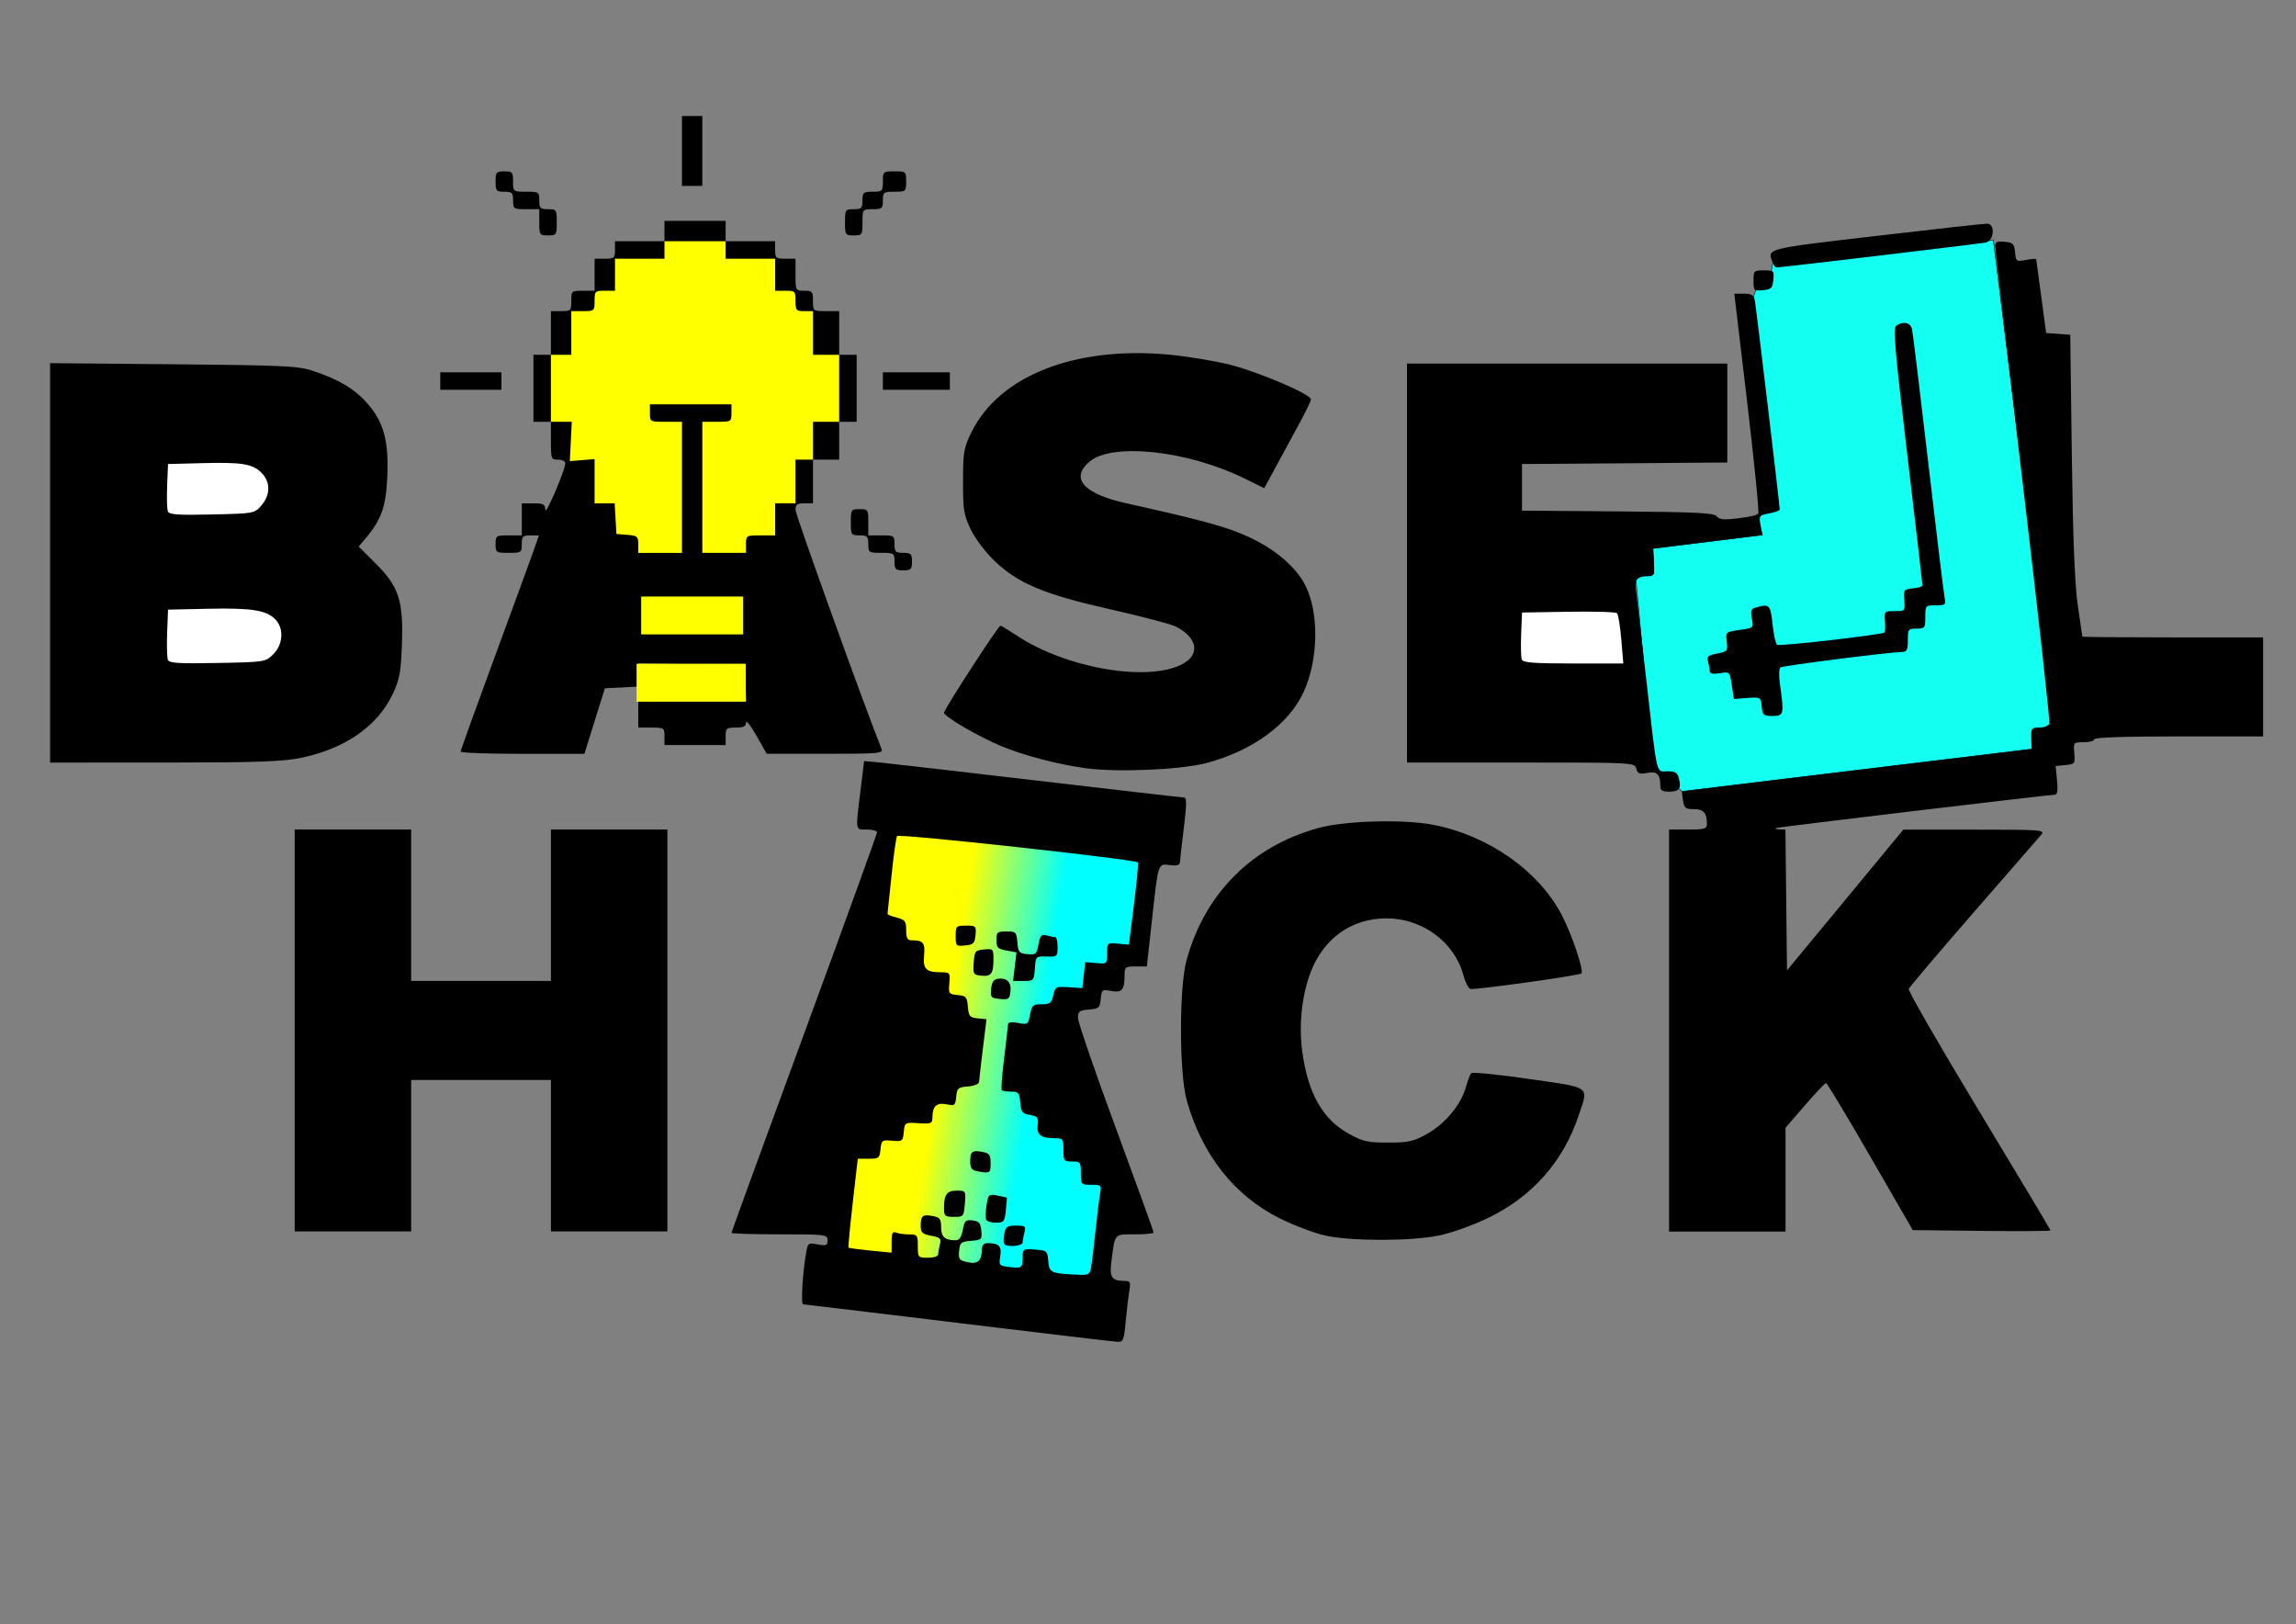 <?xml version="1.0" encoding="UTF-8" standalone="no"?>
<!-- Created with Inkscape (http://www.inkscape.org/) -->

<svg
   xmlns:dc="http://purl.org/dc/elements/1.1/"
   xmlns:cc="http://creativecommons.org/ns#"
   xmlns:rdf="http://www.w3.org/1999/02/22-rdf-syntax-ns#"
   xmlns:svg="http://www.w3.org/2000/svg"
   xmlns="http://www.w3.org/2000/svg"
   xmlns:xlink="http://www.w3.org/1999/xlink"
   xmlns:sodipodi="http://sodipodi.sourceforge.net/DTD/sodipodi-0.dtd"
   xmlns:inkscape="http://www.inkscape.org/namespaces/inkscape"
   width="1189mm"
   height="841mm"
   viewBox="0 0 1189 841"
   version="1.1"
   id="svg8"
   inkscape:version="0.92.3 (2405546, 2018-03-11)"
   sodipodi:docname="Poster_Logo_old_color.svg">
  <rect x="0" y="0" width="1189" height="841" fill="#808080" stroke="none"/>
  <defs
     id="defs2">
    <linearGradient
       inkscape:collect="always"
       id="linearGradient4650-9">
      <stop
         style="stop-color:#ffff00;stop-opacity:1"
         offset="0"
         id="stop4646" />
      <stop
         style="stop-color:#00ffff;stop-opacity:1"
         offset="1"
         id="stop4648" />
    </linearGradient>
    <clipPath
       id="clipPath998"
       clipPathUnits="userSpaceOnUse">
      <path
         inkscape:connector-curvature="0"
         id="path996"
         d="M 0.06,63 H 45.787 V 0 H 0.06 Z" />
    </clipPath>
    <clipPath
       id="clipPath1004"
       clipPathUnits="userSpaceOnUse">
      <path
         inkscape:connector-curvature="0"
         id="path1002"
         d="M 0,0 H 46 V 63 H 0 Z" />
    </clipPath>
    <clipPath
       id="clipPath1020"
       clipPathUnits="userSpaceOnUse">
      <path
         inkscape:connector-curvature="0"
         id="path1018"
         d="M 0,0 H 46 V 63 H 0 Z" />
    </clipPath>
    <linearGradient
       inkscape:collect="always"
       xlink:href="#linearGradient4650-9"
       id="linearGradient4652"
       x1="488.213"
       y1="-4.422"
       x2="536.446"
       y2="3.261"
       gradientUnits="userSpaceOnUse" />
  </defs>
  <sodipodi:namedview
     id="base"
     pagecolor="#ffffff"
     bordercolor="#666666"
     borderopacity="1.0"
     inkscape:pageopacity="0.0"
     inkscape:pageshadow="2"
     inkscape:zoom="0.12374369"
     inkscape:cx="1975.1199"
     inkscape:cy="1721.3937"
     inkscape:document-units="mm"
     inkscape:current-layer="layer1"
     showgrid="false"
     inkscape:window-width="1704"
     inkscape:window-height="1372"
     inkscape:window-x="1720"
     inkscape:window-y="0"
     inkscape:window-maximized="0"
     inkscape:snap-global="true" />
  <g
     inkscape:label="Ebene 1"
     inkscape:groupmode="layer"
     id="layer1"
     transform="translate(0,544)">
    <path
       style="fill:#13fff2;stroke:#000000;stroke-width:0.265px;stroke-linecap:butt;stroke-linejoin:miter;stroke-opacity:1;fill-opacity:1"
       d="m 871.007,-134.228 181.065,-21.927 3.467,-8.438 8.086,-3.318 -31.372,-251.732 -114.225,11.735 v 0 l -2.192,13.59 -6.167,-0.582 -2.526,7.008 12.381,106.406 -10.114,3.963 3.272,10.503 -56.64,7.01 0.451,13.103 -9.449,1.512 9.071,97.896 z"
       id="path3839"
       inkscape:connector-curvature="0"
       sodipodi:nodetypes="cccccccccccccccccc" />
    <path
       style="fill:#000000;fill-opacity:1;stroke-width:1.508"
       d="m 496.407,141.001 c -43.541,-5.272 -79.762,-9.613 -80.491,-9.647 -1.258,-0.057 -0.316,-16.094 1.584,-26.959 0.837,-4.787 1.128,-4.987 5.965,-4.081 4.428,0.832 5.085,0.57 5.085,-2.131 0,-2.981 -0.822,-3.083 -24.88,-3.083 -13.684,0 -24.88,-0.342 -24.88,-0.758 0,-0.399 16.964,-46.924 37.698,-103.348 C 437.221,-65.431 454.185,-112.25 454.185,-113.048 c 0,-0.798 -2.375,-1.453 -5.278,-1.453 -6.101,0 -5.906,1.22 -3.266,-20.357 l 1.845,-15.079 5.989,0.513 c 3.294,0.285 40.181,4.514 81.971,9.424 41.79,4.913 76.788,8.932 77.773,8.932 1.375,0 1.343,3.596 -0.137,15.456 -1.061,8.501 -1.962,16.507 -2.001,17.792 -0.054,1.761 -1.338,2.188 -5.201,1.738 -6.322,-0.735 -5.974,-1.807 -9.353,28.723 l -2.628,23.75 h -5.77 c -5.37,0 -5.77,0.285 -5.77,4.4 0,7.764 -1.306,9.346 -6.854,8.305 -4.786,-0.9 -5.016,-0.724 -5.48,4.109 -0.445,4.645 -0.938,5.084 -6.138,5.517 -4.945,0.399 -5.655,0.952 -5.655,4.343 0,2.131 8.821,27.787 19.603,57.016 10.782,29.229 19.603,53.57 19.603,54.091 0,0.513 -4.397,0.946 -9.773,0.946 -10.911,0 -10.178,-0.855 -12.134,14.16 -1.046,8.031 0.199,9.902 6.618,9.944 3.184,0.021 3.47,0.513 2.705,4.924 -0.473,2.696 -1.313,9.82 -1.87,15.833 -0.918,9.885 -1.321,10.917 -4.213,10.778 -1.759,-0.057 -38.822,-4.468 -82.363,-9.739 z"
       id="path85" />
    <path
       style="fill:#000000;fill-opacity:1;stroke-width:1.508"
       d="m 562.754,131.957 c 0,-2.855 -0.628,-5.186 -1.395,-5.186 -0.767,0 -26.905,-3.055 -58.084,-6.786 -31.179,-3.733 -58.627,-6.785 -60.995,-6.785 -3.626,0 -4.456,0.752 -5.258,4.765 -0.524,2.622 -0.77,4.947 -0.547,5.169 0.809,0.809 124.046,15.201 125.148,14.615 0.622,-0.342 1.131,-2.935 1.131,-5.79 z"
       id="path83" />
    <path
       style="fill:url(#linearGradient4652);fill-opacity:1;stroke-width:1.508"
       d="m 564.911,112.82 c 0.388,-1.869 1.46,-10.518 2.382,-19.226 0.922,-8.708 2.028,-17.699 2.459,-19.98 0.735,-3.898 0.456,-4.149 -4.615,-4.149 -5.292,0 -5.398,-0.114 -5.398,-6.031 0,-5.699 -0.251,-6.032 -4.523,-6.032 -4.273,0 -4.524,-0.342 -4.524,-6.031 0,-5.795 -0.194,-6.033 -4.901,-6.055 -6.831,-0.032 -9.028,-1.835 -8.428,-6.913 0.445,-3.784 -0.057,-4.428 -4.012,-5.112 -3.969,-0.684 -4.581,-1.476 -4.992,-6.431 -0.422,-5.055 -0.907,-5.648 -4.649,-5.648 -2.3,0 -4.517,-0.342 -4.927,-0.747 -0.41,-0.399 0.125,-7.705 1.185,-16.21 1.062,-8.505 1.963,-16.388 2.002,-17.517 0.053,-1.516 1.428,-1.795 5.271,-1.077 5.01,0.94 5.236,0.781 6.199,-4.354 0.906,-4.827 1.472,-5.329 5.99,-5.329 4.343,0 5.122,-0.598 6.007,-4.628 0.976,-4.445 1.296,-4.611 8.036,-4.189 l 7.02,0.456 0.754,-6.742 0.754,-6.742 5.655,0.513 c 5.594,0.513 5.655,0.456 5.655,-5.021 0,-5.454 0.063,-5.511 5.655,-5.021 l 5.655,0.513 2.624,-20.999 c 1.444,-11.55 2.362,-21.262 2.041,-21.583 -1.626,-1.624 -123.885,-15.005 -124.73,-13.65 -0.517,0.832 -1.815,10.089 -2.884,20.577 -1.069,10.488 -2.003,19.365 -2.076,19.727 -0.072,0.342 2.074,1.231 4.769,1.926 4.344,1.123 4.901,1.864 4.901,6.504 0,4.155 0.597,5.238 2.893,5.238 5.894,0 7.004,1.345 6.393,7.75 -0.676,7.089 0.964,8.779 8.55,8.814 4.879,0.022 5.005,0.171 4.524,5.676 -0.473,5.38 -0.262,5.676 4.32,6.121 4.36,0.399 4.859,0.992 5.277,6.031 0.416,4.975 0.948,5.614 5.055,6.015 l 4.592,0.456 -1.897,15.383 c -1.043,8.461 -1.922,16.191 -1.953,17.178 -0.031,0.986 -2.601,2.006 -5.711,2.263 -5.147,0.399 -5.697,0.9 -6.123,5.312 -0.439,4.531 -0.768,4.787 -5.053,3.927 -5.085,-1.02 -7.234,0.98 -7.272,6.759 -0.021,3.192 -0.591,3.431 -7.186,3.015 -7.116,-0.456 -7.166,-0.399 -7.643,4.554 -0.459,4.782 -0.732,4.987 -6.032,4.525 -5.278,-0.456 -5.574,-0.228 -6.024,4.417 -0.441,4.571 -0.851,4.901 -6.12,4.901 h -5.648 l -2.613,22.807 c -1.437,12.544 -2.415,23.004 -2.173,23.245 0.242,0.228 5.359,0.923 11.372,1.516 l 10.932,1.077 v -5.636 c 0,-4.519 0.472,-5.454 2.385,-4.719 1.312,0.513 4.365,0.918 6.786,0.918 4.128,0 4.4,0.399 4.4,6.031 0,5.888 0.125,6.032 5.278,6.032 3.206,0 5.286,-0.741 5.298,-1.886 0.012,-1.037 0.418,-3.368 0.905,-5.181 0.76,-2.832 0.121,-3.437 -4.544,-4.314 -4.714,-0.883 -5.428,-1.579 -5.428,-5.283 0,-5.141 1.016,-5.917 6.417,-4.884 3.509,0.673 4.138,1.539 4.138,5.732 0,4.998 1.961,6.771 7.495,6.771 1.929,0 3.019,-1.567 3.732,-5.369 0.89,-4.742 1.481,-5.317 5.068,-4.901 3.341,0.399 4.144,1.322 4.526,5.272 0.445,4.571 0.188,4.827 -5.277,5.277 -5.223,0.456 -5.785,0.906 -6.205,5.238 -0.416,4.269 0.037,4.873 4.335,5.816 5.3,1.163 7.374,-0.633 7.413,-6.431 0.016,-2.331 0.928,-3.391 2.916,-3.391 5.979,0 7.472,1.516 6.628,6.718 -0.776,4.782 -0.596,4.998 4.684,5.619 6.542,0.764 6.907,0.513 6.907,-5.135 0,-4.195 0.239,-4.343 6.409,-3.893 6.201,0.456 6.424,0.644 6.871,6.029 0.502,6.013 1.355,6.394 15.719,7.01 4.716,0.228 5.74,-0.285 6.332,-3.152 z"
       id="path81" />
    <path
       style="fill:#000000;fill-opacity:1;stroke-width:1.508"
       d="m 520.007,99.994 c -0.388,-0.627 -0.348,-3.003 0.086,-5.277 0.683,-3.573 1.511,-4.138 6.069,-4.138 4.737,0 5.185,0.342 4.368,3.391 -0.502,1.864 -0.919,4.24 -0.93,5.277 -0.022,2.023 -8.402,2.673 -9.594,0.747 z"
       id="path79" />
    <path
       style="fill:#000000;fill-opacity:1;stroke-width:1.508"
       d="m 510.788,87.653 c -0.479,-0.781 -0.439,-4.138 0.091,-7.465 0.931,-5.825 1.142,-6.016 5.687,-5.152 2.596,0.513 4.78,0.969 4.855,1.06 0.074,0.114 -0.165,3.043 -0.536,6.569 -0.614,5.875 -1.026,6.409 -4.946,6.409 -2.352,0 -4.67,-0.638 -5.151,-1.419 z"
       id="path77" />
    <path
       style="fill:#000000;fill-opacity:1;stroke-width:1.508"
       d="m 488.867,81.654 c 0,-7.194 1.419,-9.171 6.581,-9.171 4.705,0 4.745,0.057 4.211,6.785 -0.524,6.605 -0.676,6.785 -5.666,6.785 -4.658,0 -5.126,-0.399 -5.126,-4.4 z"
       id="path75" />
    <path
       style="fill:#000000;fill-opacity:1;stroke-width:1.508"
       d="m 505.831,62.371 c -2.579,-0.513 -3.393,-1.693 -3.393,-4.981 0,-5.209 1.004,-5.982 6.417,-4.947 3.541,0.678 4.138,1.527 4.138,5.893 0,5.175 -0.325,5.357 -7.163,4.035 z"
       id="path73" />
    <path
       style="fill:#000000;fill-opacity:1;stroke-width:1.508"
       d="m 517.806,-26.764 c -4.617,-0.456 -4.954,-0.838 -4.524,-5.277 0.336,-3.471 1.298,-4.907 3.48,-5.186 4.697,-0.598 7.057,1.778 6.52,6.575 -0.445,3.955 -0.959,4.32 -5.477,3.887 z"
       id="path71" />
    <path
       style="fill:#000000;fill-opacity:1;stroke-width:1.508"
       d="m 525.512,-43.474 0.875,-7.388 -5.189,-0.975 c -4.523,-0.849 -5.189,-1.544 -5.189,-5.431 0,-4.069 0.445,-4.457 5.187,-4.457 4.905,0 5.212,0.285 5.655,5.654 0.422,5.112 0.92,5.699 5.186,6.114 4.355,0.399 4.797,0.035 5.751,-5.049 0.89,-4.747 1.491,-5.386 4.33,-4.628 1.813,0.513 3.805,0.895 4.427,0.906 0.622,0.012 1.131,2.302 1.131,5.095 0,4.89 -0.205,5.067 -5.655,4.901 -5.606,-0.171 -5.659,-0.114 -6.118,6.237 -0.45,6.261 -0.589,6.409 -5.865,6.409 h -5.401 z"
       id="path69" />
    <path
       style="fill:#000000;fill-opacity:1;stroke-width:1.508"
       d="m 508.012,-38.835 c -3.967,-0.456 -4.2,-0.872 -3.77,-6.785 0.427,-5.895 0.774,-6.331 5.359,-6.773 4.758,-0.456 4.9,-0.285 4.877,5.277 -0.029,7.335 -1.237,8.88 -6.467,8.281 z"
       id="path67" />
    <path
       style="fill:#000000;fill-opacity:1;stroke-width:1.508"
       d="m 494.899,-59.365 c 0,-5.152 0.217,-5.374 5.373,-5.374 5.154,0 5.354,0.228 4.901,4.901 -0.416,4.309 -1.064,4.958 -5.373,5.374 -4.701,0.456 -4.901,0.228 -4.901,-4.901 z"
       id="path65" />
    <path
       style="fill:#000000;fill-opacity:1;stroke-width:1.508"
       d="m 488.213,-4.422 c 0.884,-7.049 1.353,-13.326 1.042,-13.948 -0.311,-0.621 -2.421,-1.128 -4.689,-1.128 -3.835,0 -4.41,0.878 -8.204,12.53 -2.244,6.891 -4.081,13.375 -4.081,14.408 0,1.299 2.206,1.738 7.163,1.419 l 7.163,-0.456 z"
       id="path63" />
    <path
       style="fill:#000000;fill-opacity:1;stroke-width:1.508"
       d="m 591.989,-116.29 c 0.53,-2.644 0.445,-5.306 -0.188,-5.913 -1.61,-1.55 -120.603,-15.4 -123.327,-14.355 -2.254,0.866 -3.236,9.918 -1.094,10.083 0.622,0.048 27.934,3.357 60.693,7.359 32.759,4.001 60.326,7.353 61.259,7.452 0.933,0.114 2.129,-1.983 2.658,-4.628 z"
       id="path61" />
    <path
       style="fill:#000000;fill-opacity:1;stroke-width:1.508"
       d="m 686.403,95.776 c -5.391,-1.157 -15.968,-5.146 -23.505,-8.872 -23.576,-11.651 -40.397,-32.938 -48.339,-61.169 -3.904,-13.878 -3.992,-58.169 -0.142,-72.38 9.368,-34.594 33.772,-59.139 68.217,-68.609 13.943,-3.836 44.265,-4.679 59.673,-1.664 28.669,5.608 54.664,23.929 66.578,46.921 5.164,9.967 11.454,28.673 10.086,29.996 -1.179,1.14 -55.733,8.732 -57.599,8.016 -1.025,-0.399 -2.662,-3.699 -3.636,-7.342 -4.512,-16.87 -21.248,-29.182 -39.666,-29.182 -18.114,0 -32.678,10.351 -39.38,27.989 -4.571,12.031 -6.169,27.336 -4.287,41.081 2.96,21.621 10.576,35.026 24.155,42.515 7.191,3.967 9.69,4.525 20.265,4.525 10.565,0 13.071,-0.57 20.175,-4.491 9.26,-5.129 17.483,-14.976 20.046,-24.007 0.965,-3.402 2.23,-6.738 2.81,-7.417 0.581,-0.678 14.037,0.65 29.904,2.952 32.811,4.759 30.96,3.385 25.707,19.067 -7.97,23.79 -24.011,41.893 -46.909,52.939 -7.97,3.847 -19.059,7.788 -25.658,9.124 -14.368,2.907 -44.946,2.918 -58.495,0.013 z"
       id="path59" />
    <path
       style="fill:#000000;fill-opacity:1;stroke-width:1.508"
       d="M 152.604,-10.454 V -114.5 h 30.158 30.158 v 39.206 39.206 h 36.19 36.19 v -39.206 -39.206 h 30.158 30.158 V -10.454 93.591 h -30.158 -30.158 v -39.205 -39.206 h -36.19 -36.19 v 39.206 39.205 h -30.158 -30.158 z"
       id="path57" />
    <path
       style="fill:#000000;fill-opacity:1;stroke-width:1.508"
       d="M 864.336,-10.454 V -114.5 h 9.801 c 8.657,0 9.801,-0.342 9.801,-2.889 0,-5.709 -1.728,-7.663 -6.776,-7.663 -4.342,0 -5.026,-0.57 -5.609,-4.525 -0.365,-2.491 -0.612,-4.582 -0.547,-4.651 0.063,-0.057 40.829,-5.032 90.59,-11.027 l 90.474,-10.9 -0.171,-5.562 c -0.16,-5.169 0.137,-5.562 4.194,-5.562 2.401,0 4.722,-0.929 5.157,-2.057 0.433,-1.134 -5.698,-56.605 -13.628,-123.271 -7.93,-66.667 -14.414,-122.442 -14.409,-123.946 0.01,-2.177 1.012,-2.639 4.91,-2.263 4.321,0.399 4.957,1.06 5.377,5.42 0.456,4.765 0.671,4.913 5.655,3.978 2.848,-0.513 5.23,-0.724 5.293,-0.399 0.063,0.285 1.25,9.027 2.639,19.394 l 2.524,18.849 6.238,0.456 6.238,0.456 0.816,62.123 c 0.57,43.212 1.505,66.942 3.08,77.956 1.245,8.708 2.312,16.003 2.371,16.21 0.057,0.228 21.142,0.399 46.852,0.399 h 46.745 v 25.634 25.635 h -43.729 c -28.148,0 -43.729,0.513 -43.729,1.51 0,0.832 -2.428,1.51 -5.395,1.51 -5.318,0 -5.389,0.057 -4.901,5.654 0.473,5.437 0.296,5.676 -4.587,6.141 l -5.082,0.513 0.714,7.43 c 0.519,5.374 0.182,7.431 -1.201,7.431 -2.872,0 -141.291,16.524 -143.909,17.179 -1.244,0.285 -0.747,0.644 1.104,0.741 l 3.366,0.171 0.405,36.43 0.405,36.429 30.118,-36.429 30.118,-36.43 h 36.841 c 34.947,0 36.724,0.114 34.567,2.639 -1.25,1.453 -17.044,19.603 -35.097,40.336 -18.053,20.734 -33.137,38.502 -33.52,39.486 -0.382,0.986 15.984,29.381 36.371,63.106 20.387,33.725 37.068,61.601 37.068,61.948 0,0.342 -16.052,0.456 -35.67,0.228 l -35.67,-0.399 -21.983,-38.074 C 956.463,33.902 946.141,16.768 945.615,16.768 c -0.524,0 -5.456,5.215 -10.957,11.582 l -10.002,11.582 v 26.869 26.869 h -30.159 -30.158 z"
       id="path55" />
    <path
       style="fill:#000000;fill-opacity:1;stroke-width:1.508"
       d="m 859.812,-136.995 c 0,-6.158 -1.607,-7.781 -6.751,-6.816 -4.104,0.769 -5.026,0.399 -5.716,-2.228 -0.816,-3.117 -1.287,-3.146 -59.772,-3.146 h -58.95 v -103.292 -103.291 h 82.935 82.935 v 25.615 25.615 l -53.154,0.399 -53.154,0.399 v 12.063 12.063 l 49.61,0.399 c 40.935,0.342 49.9,0.775 51.269,2.559 1.305,1.698 3.663,1.915 11.054,1.014 5.167,-0.633 9.855,-1.607 10.415,-2.166 0.559,-0.57 -2.001,-26.472 -5.692,-57.58 l -6.712,-56.561 h 4.938 c 3.904,0 5.089,0.712 5.655,3.391 0.655,3.1 12.942,106.183 12.921,108.402 -0.005,0.513 -2.451,1.419 -5.436,1.983 -5.212,0.98 -5.39,1.22 -4.477,6.085 l 0.951,5.067 -7.963,0.98 c -4.38,0.513 -17.124,2.12 -28.32,3.505 l -20.357,2.525 0.45,7.163 c 0.393,6.272 0.086,7.163 -2.516,7.163 -5.919,0 -7.538,1.533 -6.881,6.526 0.348,2.633 2.677,22.765 5.18,44.743 6.183,54.286 5.163,49.761 11.209,49.761 4.149,0 5.217,0.684 6.009,3.841 1.289,5.135 0.053,6.716 -5.25,6.716 -3.366,0 -4.435,-0.695 -4.435,-2.889 z"
       id="path53" />
    <path
       style="fill:#ffffff;fill-opacity:1;stroke-width:1.508"
       d="m 839.607,-212.879 c -0.57,-6.837 -1.568,-12.962 -2.217,-13.611 -0.649,-0.65 -11.985,-0.992 -25.192,-0.764 l -24.011,0.399 -0.45,11.168 c -0.245,6.143 -0.097,12.08 0.331,13.194 0.609,1.59 6.386,2.029 26.676,2.029 h 25.899 z"
       id="path51" />
    <path
       style="fill:#000000;fill-opacity:1;stroke-width:1.508"
       d="m 562.001,-146.272 c -14.07,-1.909 -32.193,-6.666 -43.535,-11.425 -12.051,-5.055 -29.599,-15.314 -29.599,-17.3 0,-1.698 28.122,-45.054 29.222,-45.054 0.37,0 4.283,2.377 8.695,5.283 25.43,16.748 67.396,23.994 85.313,14.73 9.589,-4.958 8.178,-13.686 -3.159,-19.549 -2.386,-1.231 -17.43,-5.192 -33.431,-8.79 -34.435,-7.749 -47.953,-13.35 -60.214,-24.945 -4.723,-4.468 -10.094,-11.509 -12.445,-16.32 -3.746,-7.664 -4.136,-10.027 -4.136,-25.049 0,-15.146 0.37,-17.347 4.269,-25.329 14.324,-29.336 53.43,-44.819 102.005,-40.386 9.687,0.883 24.098,3.254 32.024,5.26 14.936,3.79 41.854,15.293 41.854,17.887 0,0.815 -2.62,6.314 -5.824,12.222 -3.203,5.907 -8.641,15.931 -12.085,22.275 l -6.262,11.535 -10.253,-5.049 c -29.249,-14.41 -68.367,-18.677 -80.171,-8.745 -10.304,8.67 -3.193,16.695 19.2,21.664 40.754,9.045 53.138,12.504 64.598,18.046 13.003,6.287 23.195,15.164 27.819,24.227 7.282,14.275 6.937,38.462 -0.79,55.366 -7.622,16.674 -26.529,30.496 -50.302,36.772 -13.45,3.551 -46.095,4.941 -62.795,2.673 z"
       id="path49" />
    <path
       style="fill:#000000;fill-opacity:1;stroke-width:1.508"
       d="m 25.94,-252.573 v -103.394 l 63.709,0.57 c 56.39,0.513 64.662,0.878 72.003,3.288 13.599,4.468 21.872,9.37 28.489,16.887 8.582,9.75 11.233,19.448 10.418,38.108 -0.672,15.379 -2.982,22.021 -10.956,31.497 l -3.86,4.588 8.824,8.823 c 12.027,12.027 14.344,19.149 13.571,41.705 -0.49,14.292 -1.183,18.153 -4.562,25.439 -7.893,17.015 -24.988,28.904 -48.268,33.566 -9.288,1.858 -23.45,2.325 -70.495,2.325 H 25.939 Z"
       id="path47" />
    <g
       id="g89"
       style="fill:#ffffff">
      <path
         id="path45"
         d="m 141.566,-205.308 c 4.949,-4.953 5.537,-13.007 1.293,-17.697 -4.529,-5.004 -12.234,-6.291 -34.738,-5.8 l -21.111,0.456 -0.445,11.93 c -0.244,6.561 -0.079,12.884 0.369,14.05 0.664,1.727 5.385,2.029 25.672,1.641 24.77,-0.456 24.873,-0.513 28.96,-4.582 z"
         style="fill:#ffffff;fill-opacity:1;stroke-width:1.508" />
      <path
         id="path43"
         d="m 135.397,-282.336 c 4.711,-5.483 4.724,-12.159 0.034,-16.848 -4.687,-4.685 -10.069,-5.551 -31.081,-5.01 l -17.341,0.456 -0.448,11.168 c -0.246,6.143 -0.079,12.13 0.372,13.306 0.668,1.738 4.899,2.046 22.824,1.647 21.984,-0.513 22.007,-0.513 25.639,-4.719 z"
         style="fill:#ffffff;fill-opacity:1;stroke-width:1.508" />
    </g>
    <path
       style="fill:#000000;fill-opacity:1;stroke-width:1.508"
       d="m 238.555,-154.859 c 0,-0.633 7.875,-22.519 17.499,-48.63 9.625,-26.111 18.749,-51.037 20.276,-55.39 l 2.776,-7.917 h -4.443 c -3.931,0 -4.443,0.513 -4.443,4.525 0,4.354 -0.251,4.525 -6.786,4.525 -6.534,0 -6.786,-0.171 -6.786,-4.525 0,-4.354 0.251,-4.525 6.786,-4.525 h 6.786 v -8.293 -8.293 h 6.032 c 5.221,0 6.045,0.456 6.128,3.391 0.092,3.237 10.164,-20.21 10.363,-24.126 0.053,-1.037 -1.6,-1.886 -3.674,-1.886 -3.634,0 -3.77,-0.342 -3.77,-9.801 v -9.801 h -4.524 -4.524 v -17.341 -17.341 h 4.524 4.524 v -11.309 -11.309 h 5.278 c 5.026,0 5.278,-0.228 5.278,-5.277 0,-5.152 0.144,-5.277 6.032,-5.277 h 6.032 v -8.293 -8.293 h 5.278 c 4.859,0 5.278,-0.342 5.278,-4.525 v -4.525 h 12.817 12.817 v -5.277 -5.277 h 15.833 15.833 v 5.277 5.277 h 12.817 12.817 v 4.525 c 0,4.166 0.419,4.525 5.278,4.525 h 5.278 v 8.293 c 0,8.21 0.046,8.293 4.524,8.293 4.165,0 4.524,0.399 4.524,5.277 0,5.249 0.036,5.277 6.786,5.277 h 6.786 v 11.309 11.309 h 4.524 4.524 v 17.341 17.341 h -4.524 -4.524 v 9.801 9.801 h -6.786 -6.786 v 11.309 11.309 h -4.524 c -3.706,0 -4.524,0.621 -4.524,3.442 0,2.536 35.363,100.745 44.504,123.597 0.984,2.462 -0.987,2.639 -29.177,2.639 h -30.232 l -5.342,-9.425 c -2.938,-5.186 -5.352,-8.237 -5.365,-6.785 -0.018,2.006 -1.289,2.639 -5.301,2.639 -4.859,0 -5.278,0.342 -5.278,4.525 v 4.525 h -15.833 -15.833 v -4.525 c 0,-4.354 -0.251,-4.525 -6.786,-4.525 h -6.786 v -6.785 -6.785 h 27.968 27.968 l -0.449,-9.425 -0.449,-9.424 -27.519,-0.399 -27.519,-0.399 v 5.99 5.99 l -8.647,0.456 -8.647,0.456 -5.301,16.96 -5.301,16.96 -32.043,0.005 c -17.624,0.003 -32.043,-0.513 -32.043,-1.151 z"
       id="path41" />
    <path
       style="fill:#000000;fill-opacity:1;stroke-width:1.508"
       d="m 307.918,-367.072 c 0,-6.75 0.028,-6.785 5.278,-6.785 4.859,0 5.278,-0.342 5.278,-4.525 0,-4.274 0.335,-4.525 6.032,-4.525 5.888,0 6.032,-0.114 6.032,-5.277 0,-5.249 0.036,-5.277 6.786,-5.277 6.75,0 6.786,0.028 6.786,5.277 0,5.249 -0.036,5.277 -6.786,5.277 -6.534,0 -6.786,0.171 -6.786,4.525 0,4.274 -0.335,4.525 -6.032,4.525 h -6.032 v 6.785 c 0,6.75 -0.028,6.785 -5.278,6.785 -5.25,0 -5.278,-0.036 -5.278,-6.785 z"
       id="path35" />
    <path
       style="fill:#000000;fill-opacity:1;stroke-width:1.508"
       d="m 912.308,-178.206 c -0.467,-4.839 -0.564,-4.896 -7.446,-4.405 l -6.973,0.513 -1.062,-7.084 c -1.061,-7.073 -1.07,-7.082 -6.221,-6.246 -3.441,0.57 -5.165,0.228 -5.179,-0.952 -0.012,-0.986 -0.405,-3.231 -0.88,-4.992 -0.732,-2.73 -0.038,-3.357 4.698,-4.246 5.263,-0.986 5.526,-1.311 4.964,-6.125 -0.588,-5.038 -0.53,-5.089 6.673,-6.082 7.246,-0.997 7.263,-1.014 6.343,-5.92 -0.8,-4.263 -0.45,-5.049 2.598,-5.864 6.541,-1.75 7.025,-1.225 8.103,8.838 0.578,5.403 1.647,10.19 2.375,10.64 1.397,0.866 54.362,-5.209 55.577,-6.375 0.388,-0.399 0.507,-3.015 0.262,-5.875 -0.433,-5.049 -0.291,-5.198 5.011,-5.198 5.381,0 5.452,-0.057 5.016,-5.654 -0.422,-5.386 -0.211,-5.676 4.458,-6.127 2.695,-0.285 4.921,-0.94 4.946,-1.51 0.025,-0.57 -3.482,-30.781 -7.793,-67.137 -6.658,-56.148 -7.516,-66.306 -5.7,-67.456 3.788,-2.399 7.331,-1.527 8.101,1.995 0.41,1.869 4.178,32.91 8.377,68.987 4.199,36.077 8.003,67.46 8.454,69.741 0.77,3.904 0.501,4.149 -4.579,4.149 -5.292,0 -5.398,0.114 -5.398,6.031 0,5.699 -0.251,6.032 -4.523,6.032 -4.273,0 -4.524,0.342 -4.524,6.031 0,5.232 -0.45,6.039 -3.393,6.089 -6.494,0.114 -61.017,7.038 -62.474,7.939 -0.889,0.57 -1.019,4.052 -0.331,8.895 2.2,15.465 2.009,16.283 -3.825,16.283 -4.745,0 -5.222,-0.399 -5.655,-4.901 z"
       id="path33" />
    <path
       style="fill:#000000;fill-opacity:1;stroke-width:1.508"
       d="m 463.233,-253.225 c 0,-4.354 -0.251,-4.525 -6.786,-4.525 -6.534,0 -6.786,-0.171 -6.786,-4.525 0,-4.024 -0.503,-4.525 -4.524,-4.525 -4.356,0 -4.524,-0.228 -4.524,-6.785 0,-6.535 0.168,-6.785 4.524,-6.785 4.356,0 4.524,0.228 4.524,6.785 v 6.785 h 6.786 c 6.534,0 6.786,0.171 6.786,4.525 0,4.024 0.503,4.525 4.524,4.525 4.021,0 4.524,0.513 4.524,4.525 0,4.018 -0.503,4.525 -4.524,4.525 -4.021,0 -4.524,-0.513 -4.524,-4.525 z"
       id="path31" />
    <path
       style="fill:#000000;fill-opacity:1;stroke-width:1.508"
       d="m 227.999,-346.715 v -4.525 h 15.833 15.833 v 4.525 4.525 h -15.833 -15.833 z"
       id="path29" />
    <path
       style="fill:#000000;fill-opacity:1;stroke-width:1.508"
       d="m 457.201,-346.715 v -4.525 h 17.341 17.341 v 4.525 4.525 h -17.341 -17.341 z"
       id="path27" />
    <path
       style="fill:#000000;fill-opacity:1;stroke-width:1.508"
       d="m 908.065,-398.642 c 0,-5.152 0.217,-5.374 5.373,-5.374 5.154,0 5.354,0.228 4.901,4.901 -0.416,4.309 -1.064,4.958 -5.373,5.374 -4.701,0.456 -4.901,0.228 -4.901,-4.901 z"
       id="path25" />
    <path
       style="fill:#000000;fill-opacity:1;stroke-width:1.508"
       d="m 918.028,-407.909 c -2.899,-7.555 -4.505,-7.138 53.746,-13.954 30.064,-3.516 55.849,-6.37 57.3,-6.337 4.284,0.114 3.608,8.843 -0.754,9.764 -3.108,0.655 -106.185,12.942 -108.408,12.921 -0.536,-0.005 -1.381,-1.083 -1.885,-2.394 z"
       id="path23" />
    <path
       style="fill:#000000;fill-opacity:1;stroke-width:1.508"
       d="m 279.268,-428.896 v -6.785 h -6.786 c -6.534,0 -6.786,-0.171 -6.786,-4.525 0,-4.024 -0.503,-4.525 -4.524,-4.525 -4.165,0 -4.524,-0.399 -4.524,-5.277 0,-4.856 0.359,-5.277 4.524,-5.277 4.165,0 4.524,0.399 4.524,5.277 0,5.249 0.036,5.277 6.786,5.277 6.534,0 6.786,0.171 6.786,4.525 0,4.024 0.503,4.525 4.524,4.525 4.356,0 4.524,0.228 4.524,6.785 0,6.534 -0.168,6.785 -4.524,6.785 -4.356,0 -4.524,-0.228 -4.524,-6.785 z"
       id="path21" />
    <path
       style="fill:#000000;fill-opacity:1;stroke-width:1.508"
       d="m 437.598,-428.896 c 0,-6.534 0.168,-6.785 4.524,-6.785 4.021,0 4.524,-0.513 4.524,-4.525 0,-4.166 0.419,-4.525 5.278,-4.525 5.026,0 5.278,-0.228 5.278,-5.277 0,-5.152 0.144,-5.277 6.032,-5.277 5.888,0 6.032,0.114 6.032,5.277 0,5.152 -0.144,5.277 -6.032,5.277 -5.697,0 -6.032,0.228 -6.032,4.525 0,4.166 -0.419,4.525 -5.278,4.525 -5.25,0 -5.278,0.036 -5.278,6.785 0,6.534 -0.168,6.785 -4.524,6.785 -4.356,0 -4.524,-0.228 -4.524,-6.785 z"
       id="path19" />
    <path
       style="fill:#000000;fill-opacity:1;stroke-width:1.508"
       d="m 353.155,-465.84 v -18.095 h 5.278 5.278 v 18.095 18.095 h -5.278 -5.278 z"
       id="path28" />
    <g
       id="g990"
       transform="matrix(8.248,0,0,-8.248,29.87,-262.97)" />
    <g
       id="g117"
       style="fill:#ffff00;fill-opacity:1">
      <path
         id="path39"
         d="m 384.822,-225.329 v -9.801 h -26.389 -26.388 v 9.801 9.801 h 26.388 26.388 z"
         style="fill:#ffff00;fill-opacity:1;stroke-width:1.508"
         inkscape:connector-curvature="0" />
      <path
         id="path37"
         d="m 353.156,-291.676 v -33.928 h -8.294 c -8.21,0 -8.293,-0.046 -8.293,-4.525 v -4.525 h 21.111 21.111 v 4.525 c 0,4.423 -0.168,4.525 -7.54,4.525 h -7.54 v 33.928 33.928 h 11.309 11.309 v -4.525 c 0,-4.423 0.168,-4.525 7.54,-4.525 h 7.54 v -8.293 -8.293 h 5.278 5.278 v -11.309 -11.309 h 4.524 4.524 v -9.801 -9.801 h 6.786 6.786 v -17.341 -17.341 h -6.786 -6.786 v -11.309 -11.309 h -4.524 c -4.165,0 -4.524,-0.399 -4.524,-5.277 0,-5.027 -0.251,-5.277 -5.278,-5.277 h -5.278 v -8.293 -8.293 h -12.817 -12.817 v -4.525 -4.525 h -15.833 -15.833 v 4.525 4.525 h -12.817 -12.817 v 8.293 8.293 h -5.278 c -5.026,0 -5.278,0.228 -5.278,5.277 0,5.152 -0.144,5.277 -6.032,5.277 h -6.032 v 11.309 11.309 h -5.278 -5.278 v 17.341 17.341 h 5.401 5.401 l -0.501,10.178 -0.501,10.178 6.409,-0.513 6.409,-0.513 v 11.462 11.461 h 5.199 5.199 l 0.456,7.916 0.456,7.917 5.655,0.456 c 5.146,0.399 5.655,0.866 5.655,4.901 v 4.434 h 11.309 11.309 z"
         style="fill:#ffff00;fill-opacity:1;stroke-width:1.508"
         inkscape:connector-curvature="0" />
      <path
         id="path39-3"
         d="m 386.222,-190.514 v -9.801 H 357.943 329.665 v 9.801 9.801 h 28.278 28.278 z"
         style="fill:#ffff00;fill-opacity:1;stroke-width:1.561"
         inkscape:connector-curvature="0" />
    </g>
  </g>
</svg>

